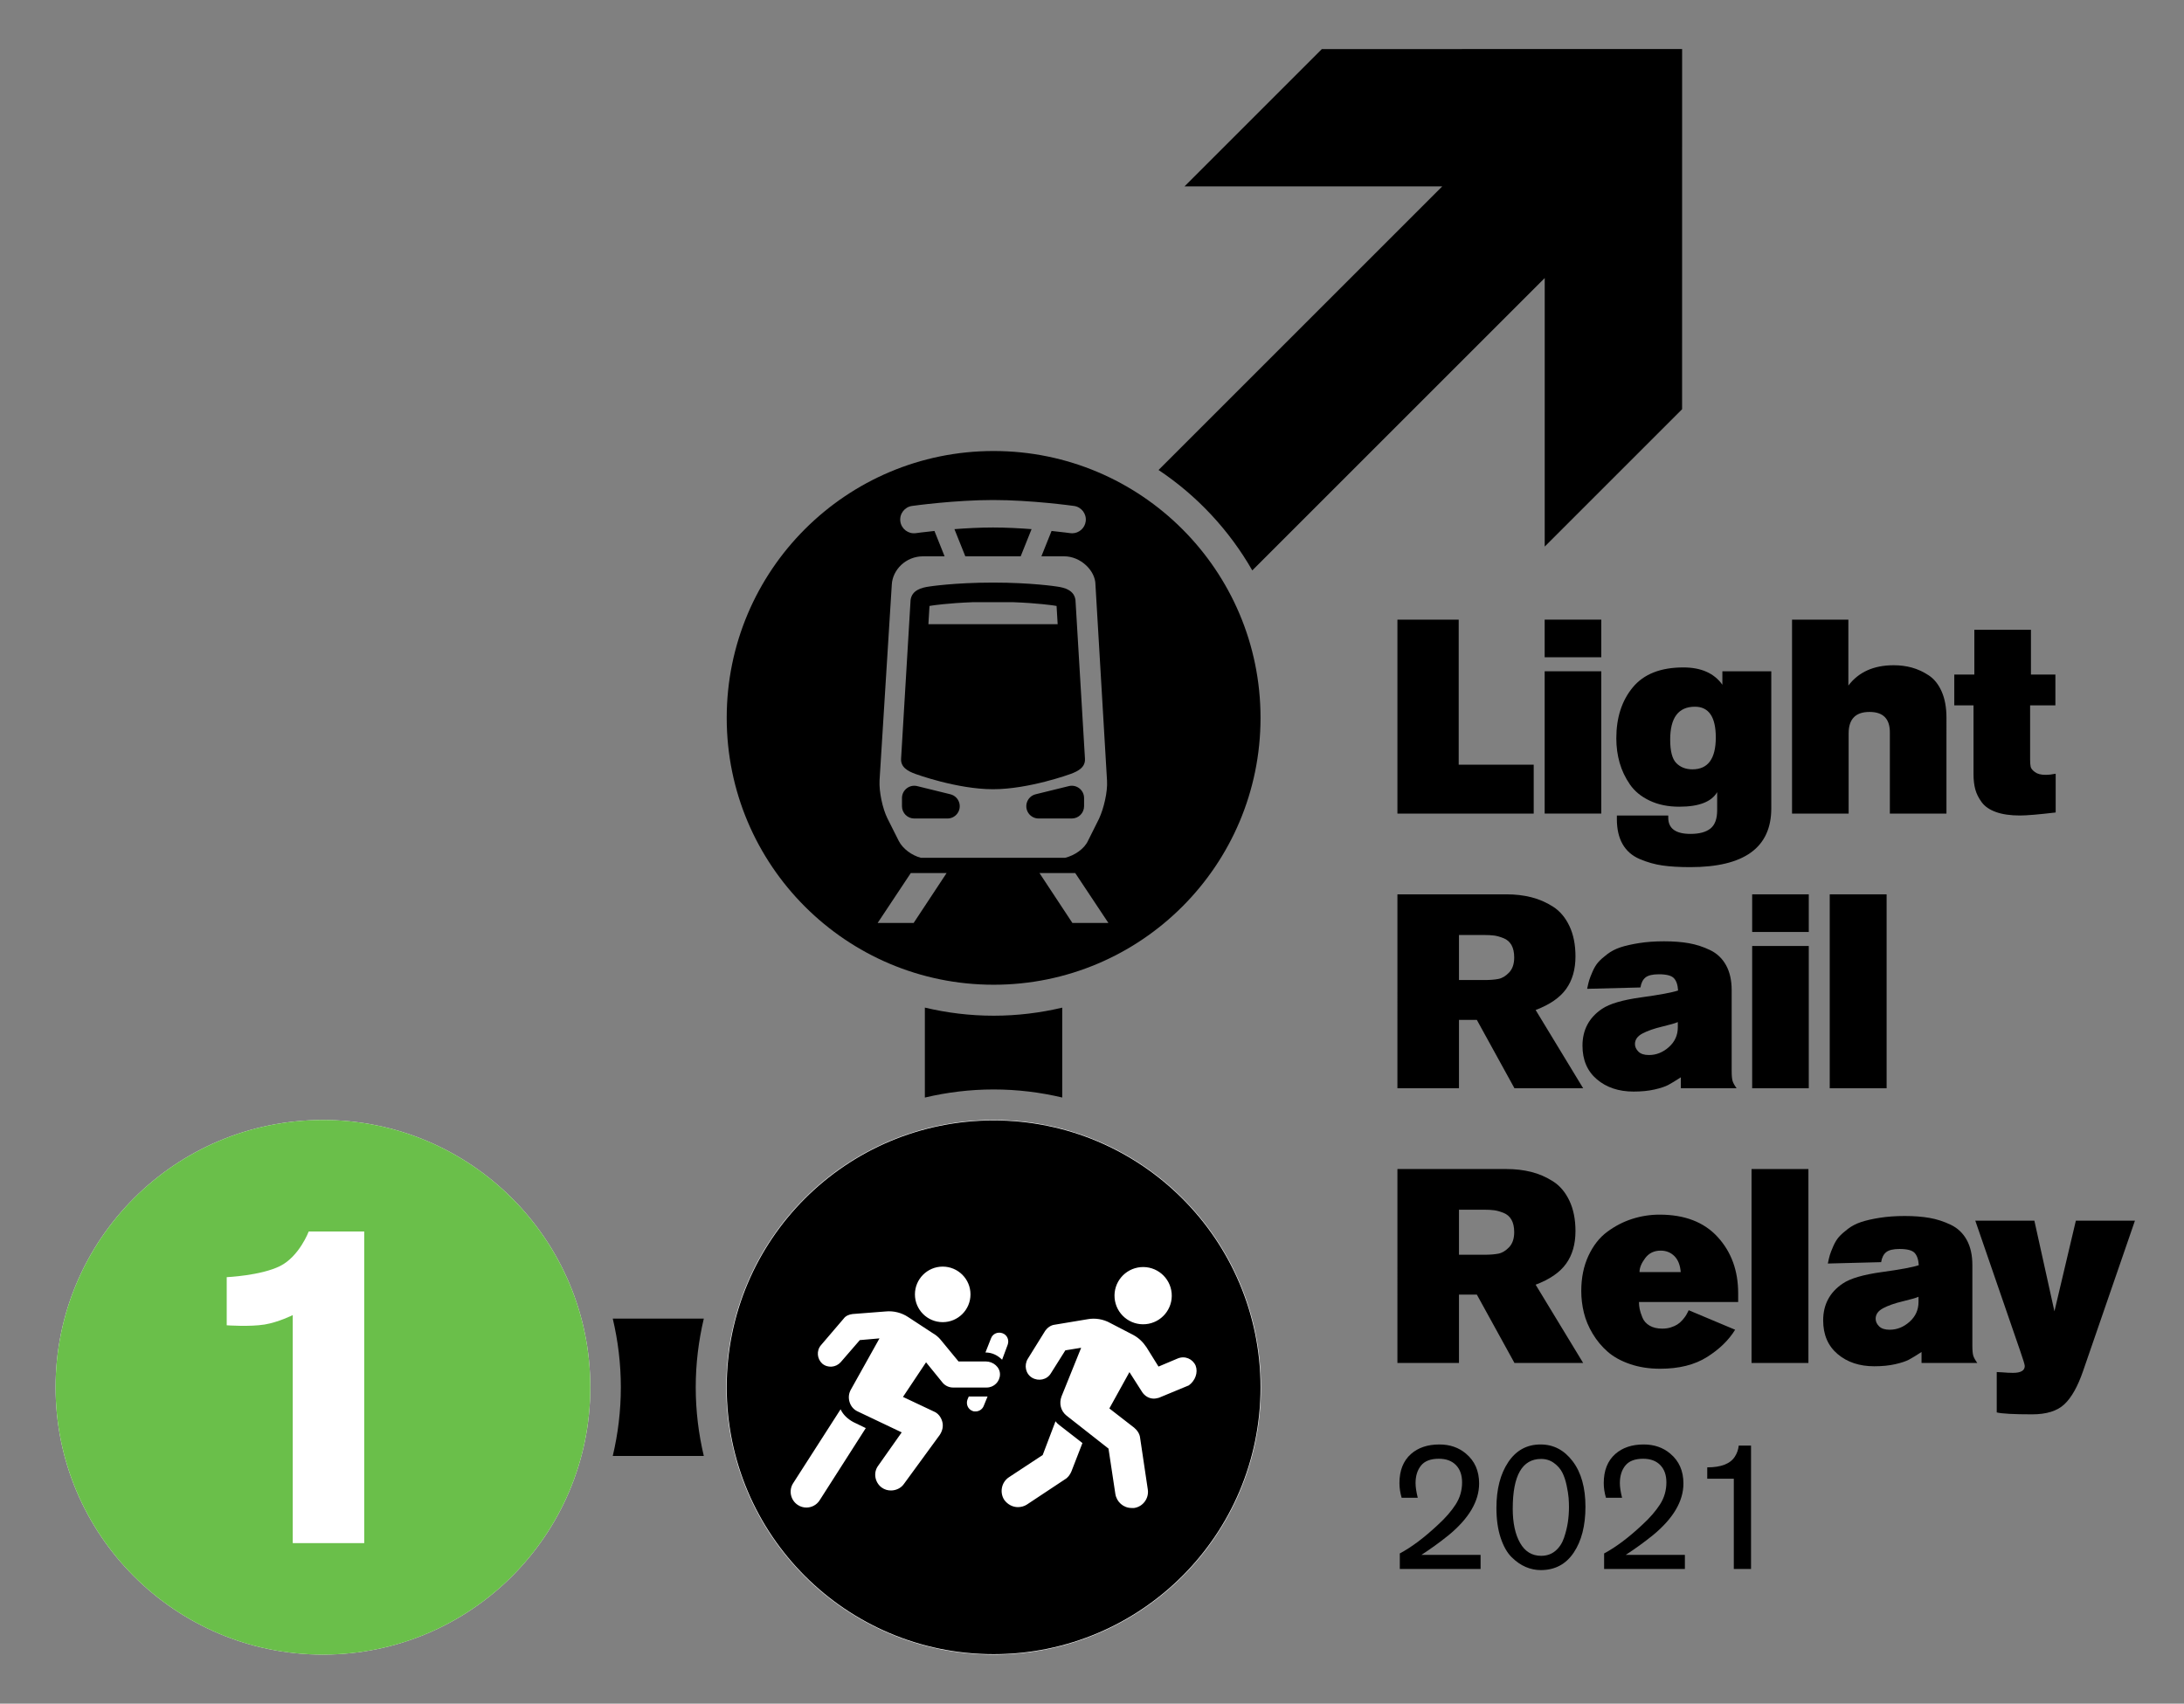 <svg enable-background="new 0 0 534.264 416.854" viewBox="0 0 534.264 416.854" xmlns="http://www.w3.org/2000/svg"><rect x="0" y="0" width="534.264" height="416.854" fill="#808080" stroke="none"/><path d="m323.359 12.005-33.605 33.605 63.049 0-69.39 69.391c9.419 6.287 17.287 14.711 22.93 24.57l71.538-71.538-.003 65.702 33.605-33.605.009-88.13z"/><g clip-rule="evenodd" fill-rule="evenodd"><path d="m177.774 175.651c0-36.069 29.236-65.297 65.297-65.297s65.288 29.228 65.288 65.297c0 36.052-29.228 65.297-65.288 65.297s-65.297-29.245-65.297-65.297zm85.255 37.968h-8.747l8.054 12.211h8.807zm-40.224 0-8.108 12.211h8.807l8.061-12.211zm46.064-13.326-2.73 5.459c-.918 1.983-3.288 3.571-5.588 4.137h-35.271c-2.223-.575-4.446-2.206-5.425-4.137l-2.755-5.485c-1.219-2.421-2.086-6.609-1.94-9.313l2.996-47.915c.18-3.545 3.356-6.918 7.665-6.918h5.251c-.848-2.114-1.777-4.438-2.482-6.204-2.717.284-4.508.53-4.549.536-1.833.258-3.536-1.026-3.793-2.864-.256-1.839 1.026-3.536 2.863-3.793.423-.059 10.475-1.448 19.808-1.448 9.333 0 19.385 1.388 19.808 1.448 1.838.257 3.12 1.955 2.863 3.793-.235 1.68-1.675 2.896-3.324 2.896-.155 0-.311-.011-.469-.033-.042-.006-1.837-.253-4.559-.537-.706 1.761-1.638 4.086-2.486 6.205h5.515c4.12-.026 7.708 3.554 7.708 6.918l2.833 48.001c.172 2.695-.798 6.79-1.94 9.253zm-35.389-70.82c.837 2.096 1.846 4.616 2.663 6.648h13.543l.376-.939c.737-1.84 1.573-3.928 2.287-5.71-2.946-.226-6.255-.403-9.428-.403-3.178 0-6.491.177-9.44.404zm1.184 66.971c-.295-1.04-1.125-1.841-2.175-2.099l-8.115-1.998c-1.896-.467-3.727.968-3.727 2.921v1.998c0 1.661 1.347 3.008 3.008 3.008h8.115c1.997 0 3.439-1.909 2.894-3.83zm30.53-1.177c0-1.953-1.831-3.388-3.727-2.921l-8.115 1.998c-1.049.258-1.879 1.06-2.175 2.099-.545 1.921.897 3.83 2.894 3.83h8.115c1.661 0 3.008-1.347 3.008-3.008zm.216-9.651-2.32-38.798c-.318-2.404-2.62-3.044-4.621-3.313 0 0-6.077-.955-15.548-.955-9.471 0-15.548.955-15.548.955-2.0.269-4.302.909-4.621 3.313l-2.32 38.798c-.137 2.069 1.556 3.047 3.519 3.76 0 0 10.151 3.734 18.97 3.734s18.97-3.734 18.97-3.734c1.963-.713 3.657-1.691 3.519-3.76zm-37.312-37.463-.047.007-.051.007c-.252.034-.457.069-.622.103l-.266 4.453h31.618l-.266-4.453c-.165-.034-.37-.069-.622-.103l-.051-.007-.051-.008c-.043-.007-3.812-.58-9.911-.807h-9.814c-6.099.227-9.869.8-9.915.807z"/><path d="m13.598 339.446c0-36.13 29.287-65.406 65.409-65.406s65.4 29.277 65.4 65.406c0 36.112-29.278 65.406-65.4 65.406s-65.409-29.294-65.409-65.406z" fill="#fff"/><path d="m13.598 339.446c0-36.131 29.287-65.409 65.409-65.409s65.4 29.278 65.4 65.409c0 36.114-29.278 65.409-65.4 65.409s-65.409-29.295-65.409-65.409m41.864-26.949v11.777s5.673.405 9.29-.191c3.335-.55 6.862-2.298 6.862-2.298v55.783h17.488v-76.244h-13.582s-2.304 6.102-7.007 8.453c-4.702 2.351-13.052 2.72-13.052 2.72z" fill="#6abf4a"/><path d="m177.662 339.446c0-36.13 29.287-65.406 65.409-65.406s65.4 29.277 65.4 65.406c0 36.112-29.278 65.406-65.4 65.406s-65.409-29.294-65.409-65.406z" fill="#fff"/></g><path d="m243.071 266.571c5.777 0 11.391.696 16.783 1.973v-21.991c-5.392 1.277-11.006 1.973-16.783 1.973-5.791 0-11.419-.699-16.824-1.982v22.009c5.405-1.283 11.033-1.982 16.824-1.982z"/><path d="m149.898 322.643c1.279 5.398 1.977 11.019 1.977 16.803 0 5.784-.698 11.405-1.977 16.804h22.273c-1.28-5.399-1.977-11.02-1.977-16.804 0-5.784.698-11.405 1.977-16.803z"/><path clip-rule="evenodd" d="m177.774 339.446c0-36.069 29.236-65.297 65.297-65.297s65.288 29.228 65.288 65.297c0 36.052-29.228 65.297-65.288 65.297s-65.297-29.245-65.297-65.297zm67.368-6.742 1.359-3.659c.418-1.15-.105-2.404-1.254-2.822-1.15-.418-2.404.105-2.822 1.254l-1.359 3.45c1.673 0 3.031.732 4.077 1.777zm-8.154 8.99-.314.732c-.418 1.15.105 2.404 1.254 2.822.209.105.523.105.732.105.836 0 1.673-.523 1.986-1.359l.941-2.3c-.105 0-.314 0-.418 0zm-31.36 3.136-11.603 18.084c-1.15 1.777-.627 4.181 1.15 5.331.627.418 1.359.627 2.091.627 1.254 0 2.509-.627 3.24-1.777l11.289-17.666-3.031-1.463c-1.359-.732-2.509-1.777-3.136-3.136zm52.58 2.927-3.136 8.258-8.258 5.436c-1.882 1.254-2.3 3.763-1.15 5.54.836 1.15 2.091 1.777 3.345 1.777.732 0 1.568-.209 2.195-.627l9.303-6.167c.732-.418 1.254-1.15 1.568-1.882l2.718-7.004-5.645-4.39c-.418-.314-.732-.627-.941-.941zm34.287-13.589c-.732-1.673-2.613-2.509-4.39-1.777l-4.704 1.986-2.927-4.704c-.836-1.254-1.882-2.3-3.241-3.031l-5.645-2.927c-1.673-.941-3.659-1.254-5.436-.941l-8.153 1.359c-.941.105-1.777.732-2.3 1.463l-4.286 6.899c-.941 1.568-.523 3.659 1.045 4.599 1.568.941 3.659.523 4.599-1.045l3.554-5.645 3.868-.627-4.808 11.917c-.627 1.673-.209 3.554 1.254 4.704l10.244 8.049 1.673 11.08c.314 1.986 1.986 3.45 3.972 3.45h.627c2.195-.314 3.659-2.404 3.345-4.495l-1.882-12.648c-.105-1.045-.732-1.882-1.463-2.509l-6.063-4.704 4.913-8.885 3.136 4.913c.627.941 1.672 1.568 2.822 1.568.418 0 .836-.105 1.254-.209l7.317-3.031c1.568-1.15 2.3-3.136 1.673-4.808zm-51.325-1.045h-6.69l-4.39-5.331c-.523-.627-1.15-1.15-1.882-1.568l-6.063-3.972c-1.568-1.045-3.554-1.568-5.54-1.359l-8.049.627c-.836.105-1.673.418-2.195 1.15l-5.54 6.481c-1.15 1.359-.941 3.345.314 4.495 1.359 1.15 3.345.941 4.495-.314l4.704-5.436 4.808-.418-7.004 12.544c-.523.941-.627 1.986-.314 3.031.314 1.045 1.045 1.882 1.986 2.3l10.767 5.122-5.749 8.153c-1.254 1.673-.836 4.077.836 5.331.732.523 1.463.732 2.3.732 1.15 0 2.404-.523 3.136-1.568l8.781-12.021c.627-.941.941-2.091.627-3.24-.314-1.15-1.045-2.091-2.091-2.509l-7.526-3.554 5.645-8.467 4.077 5.018c.627.732 1.568 1.15 2.509 1.15h8.258c1.777 0 3.24-1.463 3.24-3.24s-1.673-3.136-3.45-3.136zm-10.558-23.206c3.753 0 6.795 3.042 6.795 6.795 0 3.753-3.042 6.795-6.795 6.795s-6.795-3.042-6.795-6.795c0-3.753 3.042-6.795 6.795-6.795zm48.419.131c3.853-.337 7.25 2.513 7.587 6.367.337 3.853-2.513 7.25-6.367 7.587-3.853.337-7.25-2.513-7.587-6.367-.337-3.853 2.513-7.25 6.367-7.587z" fill-rule="evenodd"/><path d="m375.186 199.067h-33.338v-47.453h14.989v35.489h18.349v11.965z"/><path d="m391.713 160.822h-13.846v-9.209h13.846zm0 38.245h-13.846v-34.817h13.846z"/><path d="m395.531 199.538h12.569v.538c0 2.644 1.815 3.966 5.444 3.966 2.151 0 3.775-.437 4.873-1.311 1.098-.873 1.647-2.364 1.647-4.47v-4.436c-1.39 2.376-4.482 3.563-9.276 3.563-2.734 0-5.142-.492-7.226-1.479-2.084-.986-3.697-2.307-4.84-3.966-1.142-1.657-1.983-3.428-2.52-5.31-.538-1.882-.807-3.875-.807-5.981 0-5.063 1.344-9.22 4.033-12.469 2.688-3.248 6.811-4.873 12.367-4.873 4.346 0 7.528 1.411 9.545 4.235v-3.294h11.964v33.54c0 9.589-6.61 14.384-19.828 14.384-2.645 0-4.907-.134-6.789-.403s-3.742-.797-5.579-1.58c-1.838-.785-3.226-1.995-4.167-3.629-.941-1.636-1.412-3.687-1.412-6.15zm24.197-19.089c0-5.018-1.703-7.528-5.108-7.528-4.033 0-6.049 2.688-6.049 8.065 0 2.823.504 4.739 1.512 5.747 1.008 1.008 2.319 1.512 3.932 1.512 3.808 0 5.713-2.598 5.713-7.797z"/><path d="m476.154 199.067h-13.846v-19.895c0-3.316-1.658-4.974-4.974-4.974-3.406 0-5.108 1.748-5.108 5.242v19.627h-13.846v-47.453h13.779v16.132c2.509-3.316 6.206-4.974 11.09-4.974 1.568 0 3.047.191 4.437.572 1.388.381 2.755 1.007 4.1 1.882 1.344.873 2.408 2.196 3.193 3.966.784 1.77 1.176 3.91 1.176 6.419z"/><path d="m496.823 165.057h5.982v7.528h-6.184v13.376c0 .672.044 1.222.134 1.646.089.427.437.863 1.042 1.311.605.449 1.467.672 2.588.672.762 0 1.59-.089 2.487-.269v9.478c-4.167.492-7.08.739-8.738.739-2.331 0-4.28-.28-5.848-.841-1.569-.56-2.734-1.355-3.495-2.386-.763-1.03-1.289-2.083-1.58-3.159-.292-1.076-.437-2.307-.437-3.697v-16.871h-4.705v-7.528h4.907v-10.956h13.846v10.956z"/><path d="m341.848 218.828h26.684c2.151 0 4.167.235 6.049.706s3.663 1.243 5.344 2.319c1.68 1.075 3.013 2.655 3.999 4.739.985 2.083 1.479 4.56 1.479 7.427 0 3.182-.763 5.836-2.286 7.964-1.524 2.129-4.011 3.843-7.461 5.143l11.628 19.156h-16.804l-9.208-16.736h-4.369v16.736h-15.056zm15.056 20.971h6.251c1.344 0 2.475-.089 3.394-.269.918-.179 1.792-.706 2.621-1.579.829-.874 1.244-2.094 1.244-3.664 0-1.254-.225-2.274-.672-3.058-.449-.784-1.099-1.345-1.949-1.68-.851-.336-1.613-.549-2.285-.639-.672-.089-1.502-.134-2.487-.134h-6.117z"/><path d="m424.823 266.282h-13.644v-2.688c-1.3.851-2.331 1.479-3.092 1.882-.763.404-1.882.773-3.361 1.109-1.479.336-3.182.504-5.108.504-3.629 0-6.62-.997-8.973-2.991-2.353-1.994-3.529-4.739-3.529-8.234 0-3.854 1.59-6.856 4.772-9.006 1.837-1.254 5.041-2.195 9.612-2.823 4.571-.627 7.572-1.187 9.007-1.68-.09-1.388-.437-2.397-1.042-3.025-.605-.627-1.827-.941-3.663-.941-1.524 0-2.611.258-3.26.773-.65.515-1.065 1.334-1.244 2.453-7.484.18-11.83.292-13.04.335.179-.895.347-1.601.504-2.117.157-.514.437-1.232.841-2.151.403-.918.862-1.669 1.377-2.252.515-.582 1.244-1.232 2.185-1.949.941-.717 2.016-1.277 3.226-1.68 1.21-.404 2.733-.75 4.571-1.042 1.837-.291 3.875-.437 6.116-.437 2.286 0 4.312.157 6.083.47 1.77.314 3.495.873 5.175 1.68 1.68.807 2.979 2.039 3.898 3.697.918 1.658 1.378 3.697 1.378 6.116v19.694c0 1.211.078 2.062.235 2.554.157.494.481 1.076.975 1.748zm-14.384-14.922v-1.276c-.583.268-1.86.638-3.831 1.109-1.972.47-3.574 1.031-4.806 1.68-1.233.65-1.848 1.512-1.848 2.588 0 .672.279 1.288.84 1.848.56.561 1.422.841 2.588.841 1.792 0 3.416-.649 4.873-1.949 1.455-1.299 2.184-2.913 2.184-4.84z"/><path d="m442.473 228.037h-13.846v-9.209h13.846zm0 38.245h-13.846v-34.817h13.846z"/><path d="m461.515 266.282h-13.913v-47.453h13.913z"/><path d="m341.848 286.043h26.684c2.151 0 4.167.235 6.049.706 1.882.47 3.663 1.244 5.344 2.319 1.68 1.075 3.013 2.655 3.999 4.739.985 2.083 1.479 4.56 1.479 7.427 0 3.182-.763 5.836-2.286 7.964-1.524 2.129-4.011 3.843-7.461 5.143l11.628 19.156h-16.804l-9.208-16.736h-4.369v16.736h-15.056zm15.056 20.971h6.251c1.344 0 2.475-.089 3.394-.269.918-.179 1.792-.706 2.621-1.579.829-.874 1.244-2.094 1.244-3.664 0-1.254-.225-2.274-.672-3.058-.449-.784-1.099-1.345-1.949-1.68-.851-.336-1.613-.549-2.285-.639-.672-.089-1.502-.134-2.487-.134h-6.117z"/><path d="m425.2 318.574h-24.264c0 .583.056 1.154.168 1.714.111.562.336 1.255.672 2.084.336.83.918 1.491 1.748 1.983.828.493 1.87.739 3.125.739.762 0 1.456-.101 2.084-.303.627-.201 1.153-.437 1.58-.706.425-.269.817-.604 1.176-1.008.358-.403.627-.739.807-1.008.178-.269.358-.582.537-.941l.269-.538 11.359 4.773c-1.569 2.554-3.865 4.783-6.889 6.688-3.025 1.904-6.846 2.856-11.46 2.856-2.689 0-5.142-.381-7.36-1.142-2.218-.761-4.045-1.77-5.478-3.025-1.435-1.254-2.655-2.722-3.663-4.402s-1.725-3.394-2.151-5.142c-.427-1.748-.639-3.517-.639-5.31 0-3.226.582-6.094 1.748-8.603 1.165-2.509 2.699-4.47 4.604-5.881 1.904-1.411 3.943-2.464 6.117-3.159 2.173-.695 4.402-1.042 6.688-1.042 6.139 0 10.877 1.826 14.216 5.478 3.338 3.652 5.007 8.233 5.007 13.745v2.151zm-24.13-7.326h10.082c-.134-1.702-.65-3.001-1.546-3.898-.897-.896-2.016-1.345-3.36-1.345-1.613 0-2.88.616-3.798 1.849-.919 1.233-1.378 2.364-1.378 3.394z"/><path d="m442.386 333.496h-13.913v-47.453h13.913z"/><path d="m483.702 333.496h-13.644v-2.688c-1.3.852-2.331 1.479-3.092 1.882-.763.404-1.882.773-3.361 1.109-1.479.335-3.182.504-5.108.504-3.629 0-6.62-.997-8.973-2.991-2.353-1.994-3.529-4.739-3.529-8.234 0-3.854 1.59-6.856 4.772-9.006 1.837-1.254 5.041-2.195 9.612-2.823 4.571-.627 7.572-1.187 9.007-1.68-.09-1.388-.437-2.397-1.042-3.025-.605-.627-1.827-.941-3.663-.941-1.524 0-2.611.258-3.26.773-.65.515-1.065 1.334-1.244 2.453-7.484.18-11.83.292-13.04.335.179-.895.347-1.601.504-2.117.157-.514.437-1.232.841-2.151.403-.918.862-1.669 1.377-2.252.515-.582 1.244-1.232 2.185-1.949.941-.717 2.016-1.277 3.226-1.68 1.21-.404 2.733-.75 4.571-1.042 1.837-.291 3.875-.437 6.116-.437 2.286 0 4.312.157 6.083.47 1.77.314 3.495.873 5.175 1.68 1.68.807 2.979 2.039 3.898 3.697.918 1.658 1.378 3.697 1.378 6.116v19.694c0 1.211.078 2.062.235 2.554.157.494.481 1.076.975 1.748zm-14.384-14.922v-1.276c-.583.268-1.86.638-3.831 1.109-1.972.47-3.574 1.031-4.806 1.68-1.233.65-1.848 1.512-1.848 2.588 0 .672.279 1.288.84 1.848.56.561 1.422.841 2.588.841 1.792 0 3.416-.649 4.873-1.949 1.455-1.299 2.184-2.913 2.184-4.84z"/><path d="m507.811 298.679h14.451l-12.703 36.834c-1.3 3.764-2.823 6.463-4.571 8.099-1.748 1.636-4.369 2.453-7.864 2.453-4.526 0-7.416-.158-8.67-.47v-9.88c.313 0 .739.022 1.277.067.538.044 1.019.077 1.445.1.425.023.84.034 1.243.034 1.926 0 2.89-.561 2.89-1.68 0-.314-.359-1.501-1.075-3.563l-11.023-31.994h14.451l4.907 22.181z"/><path d="m362.191 383.907h-19.761v-3.809c2.868-1.523 5.989-3.868 9.365-7.035 1.821-1.673 3.255-3.323 4.302-4.951 1.045-1.628 1.568-3.428 1.568-5.4 0-1.792-.5-3.204-1.501-4.235-1.001-1.03-2.397-1.546-4.189-1.546-2.002 0-3.451.553-4.347 1.658-.896 1.106-1.344 2.54-1.344 4.302 0 .956.179 2.151.538 3.585h-3.943c-.358-1.224-.538-2.42-.538-3.585 0-3.077.941-5.452 2.823-7.125 1.762-1.553 4.077-2.33 6.945-2.33 2.569 0 4.734.747 6.497 2.24 2.151 1.792 3.226 4.227 3.226 7.304 0 4.332-2.48 8.544-7.439 12.636-2.151 1.733-4.376 3.346-6.677 4.839h14.473z"/><path d="m366.067 368.94c0-4.57.963-8.297 2.89-11.18 1.927-2.883 4.563-4.324 7.909-4.324 3.166 0 5.788 1.374 7.864 4.122 2.076 2.749 3.114 6.453 3.114 11.112 0 4.631-.957 8.373-2.868 11.225-1.912 2.853-4.601 4.279-8.066 4.279-1.254 0-2.48-.254-3.674-.762-1.195-.507-2.346-1.306-3.451-2.397-1.105-1.09-2.002-2.674-2.688-4.75-.687-2.077-1.031-4.518-1.031-7.327zm3.988.18c0 3.495.597 6.296 1.792 8.402 1.195 2.106 2.913 3.159 5.153 3.159 1.374 0 2.539-.403 3.495-1.21.955-.807 1.658-1.874 2.106-3.204.448-1.329.762-2.599.941-3.809.18-1.21.269-2.442.269-3.697 0-.747-.03-1.502-.089-2.264-.06-.761-.217-1.754-.471-2.979-.254-1.224-.605-2.286-1.053-3.182-.448-.896-1.128-1.68-2.038-2.352-.912-.673-1.965-1.008-3.159-1.008-4.631 0-6.945 4.048-6.945 12.143z"/><path d="m412.171 383.907h-19.761v-3.809c2.868-1.523 5.989-3.868 9.365-7.035 1.821-1.673 3.256-3.323 4.302-4.951 1.045-1.628 1.568-3.428 1.568-5.4 0-1.792-.5-3.204-1.501-4.235-1.001-1.03-2.397-1.546-4.19-1.546-2.002 0-3.451.553-4.347 1.658-.896 1.106-1.344 2.54-1.344 4.302 0 .956.179 2.151.538 3.585h-3.943c-.358-1.224-.538-2.42-.538-3.585 0-3.077.941-5.452 2.823-7.125 1.762-1.553 4.077-2.33 6.945-2.33 2.569 0 4.734.747 6.497 2.24 2.151 1.792 3.226 4.227 3.226 7.304 0 4.332-2.48 8.544-7.439 12.636-2.151 1.733-4.376 3.346-6.676 4.839h14.473v3.451z"/><path d="m428.347 383.907h-4.212v-22.091h-6.497v-2.778c3.405 0 5.66-.882 6.766-2.644.507-.777.821-1.673.941-2.688h3.003v30.201z"/></svg>